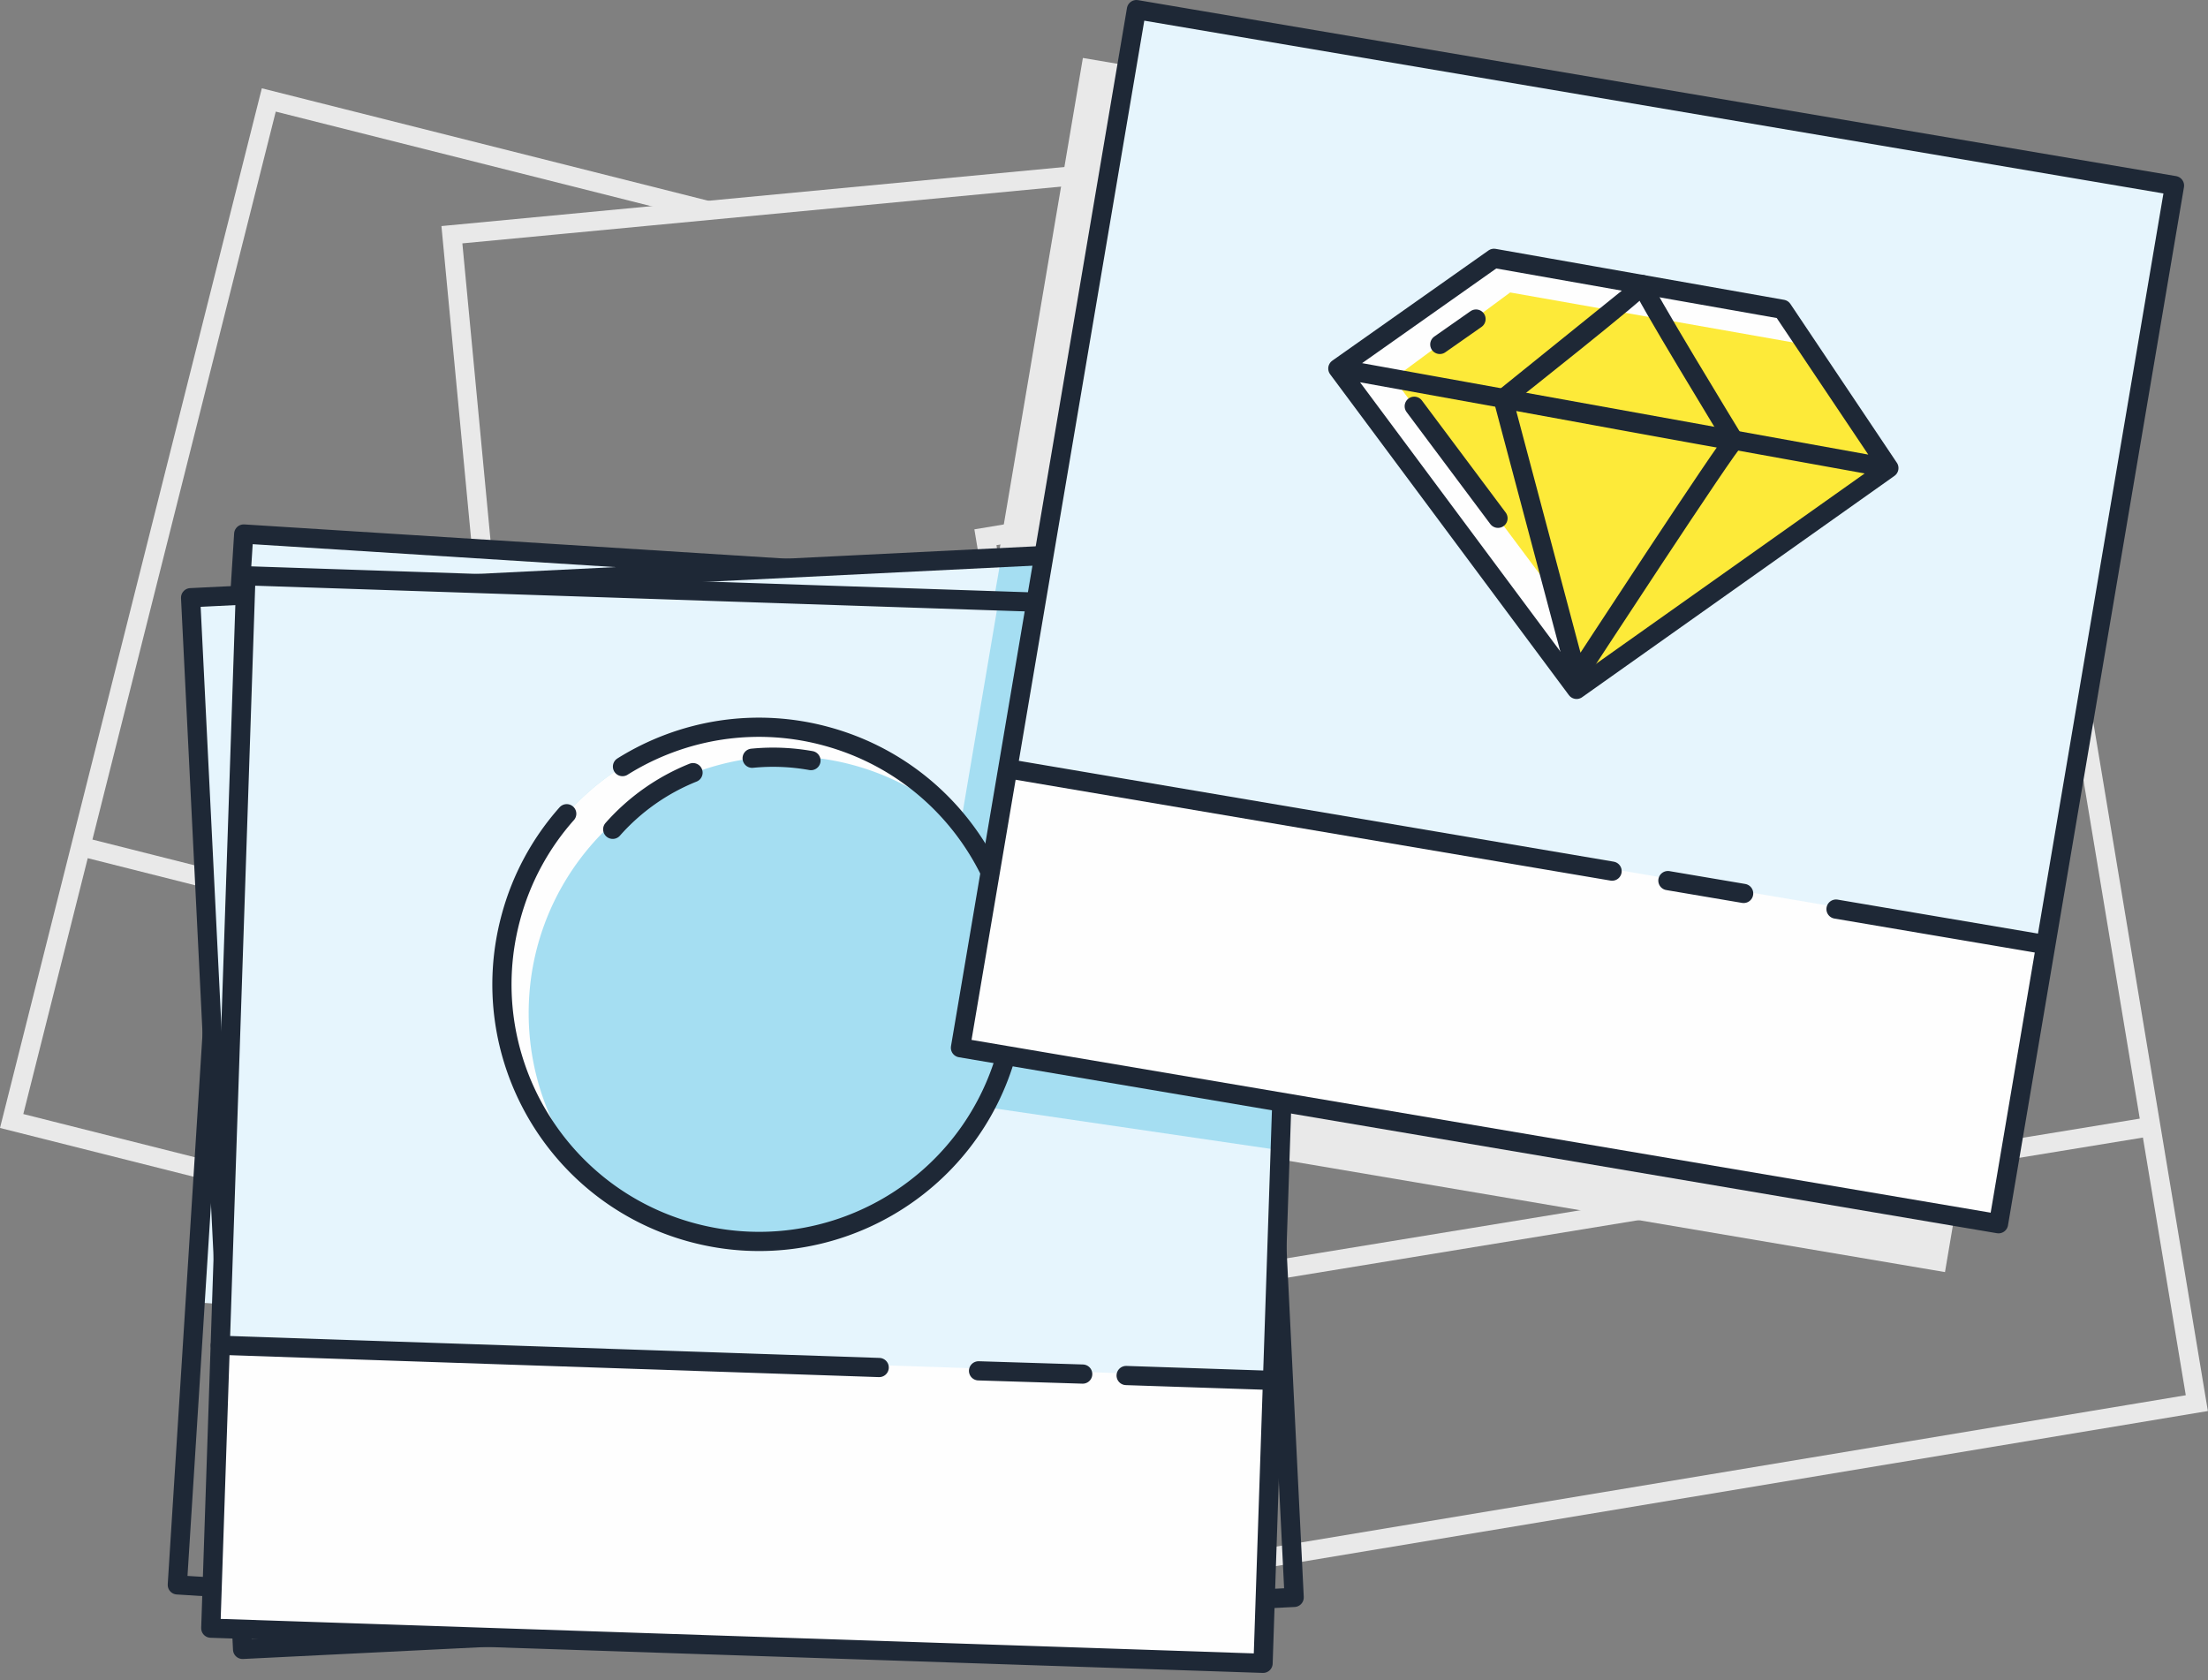 <svg width="230" height="175" viewBox="0 0 230 175" xmlns="http://www.w3.org/2000/svg" class="entries-illustration"><rect x="0" y="0" width="230" height="175" fill="#808080" stroke="none"/><title>Entries Illustration</title><g fill="none" fill-rule="evenodd"><path fill="#E9E9E9" d="M202.603 132.497L94.47 114.167 112.8 6.036l108.132 18.33"/><path stroke="#E9E9E9" stroke-width="2" d="M228.836 146.147l-108.188 18-18-108.19L210.84 37.96zM115.817 135.06l108.227-17.723"/><path stroke="#E9E9E9" stroke-width="2" d="M129.053 126.842l-71.627 6.792L47.073 24.448 156.26 14.095l8.855 93.405M148.64 95.37l14.77-1.402m-30.08 2.878l10.805-1.05M54.65 104.28l68.368-6.456"/><path stroke="#E9E9E9" stroke-width="2" d="M107.567 143.55L1.214 116.76 28 10.41l45.712 11.514m26.262 89.308l14.388 3.624m-29.31-7.356l10.534 2.627M8.422 88.173L75.01 104.97"/><path fill="#E6F5FD" d="M129.787 142.567L20.33 135.652l5.056-80.032 109.457 6.915"/><path stroke="#1E2836" stroke-width="2" stroke-linecap="round" stroke-linejoin="round" d="M127.928 171.992L18.47 165.077 25.387 55.62l109.457 6.915z"/><path fill="#E6F5FD" d="M133.355 136.933l-109.54 5.415-3.96-80.094 109.54-5.415"/><path fill="#A5DEF2" d="M103.604 62.008l.66-3.79 8.19-.404-1.102 4.477"/><path stroke="#1E2836" stroke-width="2" stroke-linecap="round" stroke-linejoin="round" d="M134.81 166.38l-109.54 5.416-5.416-109.54 109.542-5.416z"/><path fill="#E6F5FD" d="M132.555 143.78L22.94 140.12l2.677-80.147 109.614 3.66"/><path d="M104.022 62.514l-.01.057-7.684 45.34a6.262 6.262 0 0 0 5.13 7.222l31.898 4.677 1.674-50.152c0-3.56-2.84-6.47-6.398-6.555l-24.61-.59z" fill="#A5DEF2"/><path fill="#FEFEFE" d="M131.53 173.336l-109.614-3.66.994-29.777 109.614 3.66"/><path stroke="#1E2836" stroke-width="2" stroke-linecap="round" stroke-linejoin="round" d="M131.57 173.246l-109.613-3.66 3.66-109.614 109.614 3.66zm-14.264-29.976l14.83.495m-30.204-.983l10.85.337"/><path d="M105.843 102.53c0 14.78-11.99 26.764-26.78 26.764-14.788 0-26.778-11.983-26.778-26.765 0-14.783 11.99-26.766 26.78-26.766 14.79 0 26.778 11.983 26.778 26.765" fill="#A5DEF2"/><path d="M22.948 140.12l68.634 2.316" stroke="#1E2836" stroke-width="2" stroke-linecap="round" stroke-linejoin="round"/><path d="M55.07 105.524c0-14.782 11.99-26.765 26.78-26.765 7.004 0 13.378 2.69 18.15 7.09-4.907-6.145-12.46-10.086-20.936-10.086-14.79 0-26.78 11.983-26.78 26.764 0 7.78 3.326 14.784 8.63 19.674a26.632 26.632 0 0 1-5.843-16.678" fill="#FEFEFE"/><path d="M64.843 79.845a26.913 26.913 0 0 1 10.2-3.793 26.673 26.673 0 0 1 10.98.624c14.278 3.844 22.736 18.534 18.892 32.812-3.844 14.276-18.535 22.734-32.812 18.89-14.277-3.844-22.735-18.535-18.89-32.812a26.637 26.637 0 0 1 5.82-10.81m4.793 1.622a22.223 22.223 0 0 1 8.363-5.9m6.161-1.502c2.037-.2 4.1-.12 6.124.244" stroke="#1E2836" stroke-width="2" stroke-linecap="round" stroke-linejoin="round"/><path fill="#E6F5FD" d="M213.108 98.393l-108.133-18.33L118.377 1 226.51 19.33"/><path fill="#FEFEFE" d="M208.166 127.55l-108.133-18.328 4.98-29.375 108.132 18.33"/><path stroke="#1E2836" stroke-width="2" stroke-linecap="round" stroke-linejoin="round" d="M208.18 127.462l-108.132-18.33L118.378 1 226.51 19.33zm-16.928-32.774l21.443 3.635M173.74 91.72l7.89 1.337m-76.654-12.993l62.95 10.67"/><path fill="#FDEA39" d="M155.625 26.906l30.044 5.308 11.088 16.54-32.53 23.05-24.87-33.42"/><path fill="#FEFEFE" d="M145.162 39.432l12.146-8.97 29.658 5.24-.21-3.297-30.044-5.308-16.266 11.478 24.868 33.42-3.318-10.047"/><path stroke="#1E2836" stroke-width="2" stroke-linecap="round" stroke-linejoin="round" d="M155.625 26.906l30.044 5.308 11.088 16.54-32.53 23.05-24.87-33.42zM139.36 38.384l57.398 10.368"/><path d="M164.244 70.406L156.57 41.54s24.38 4.485 24.06 4.363c-.318-.12-16.386 24.503-16.386 24.503z" stroke="#1E2836" stroke-width="2" stroke-linecap="round" stroke-linejoin="round"/><path d="M169.68 30.964l-13.11 10.574s14.963-11.822 14.52-11.9c-.44-.078 9.54 16.265 9.54 16.265m-33.313-3.588l8.724 11.668m-6.061-18.108l3.772-2.643" stroke="#1E2836" stroke-width="2" stroke-linecap="round" stroke-linejoin="round"/></g></svg>